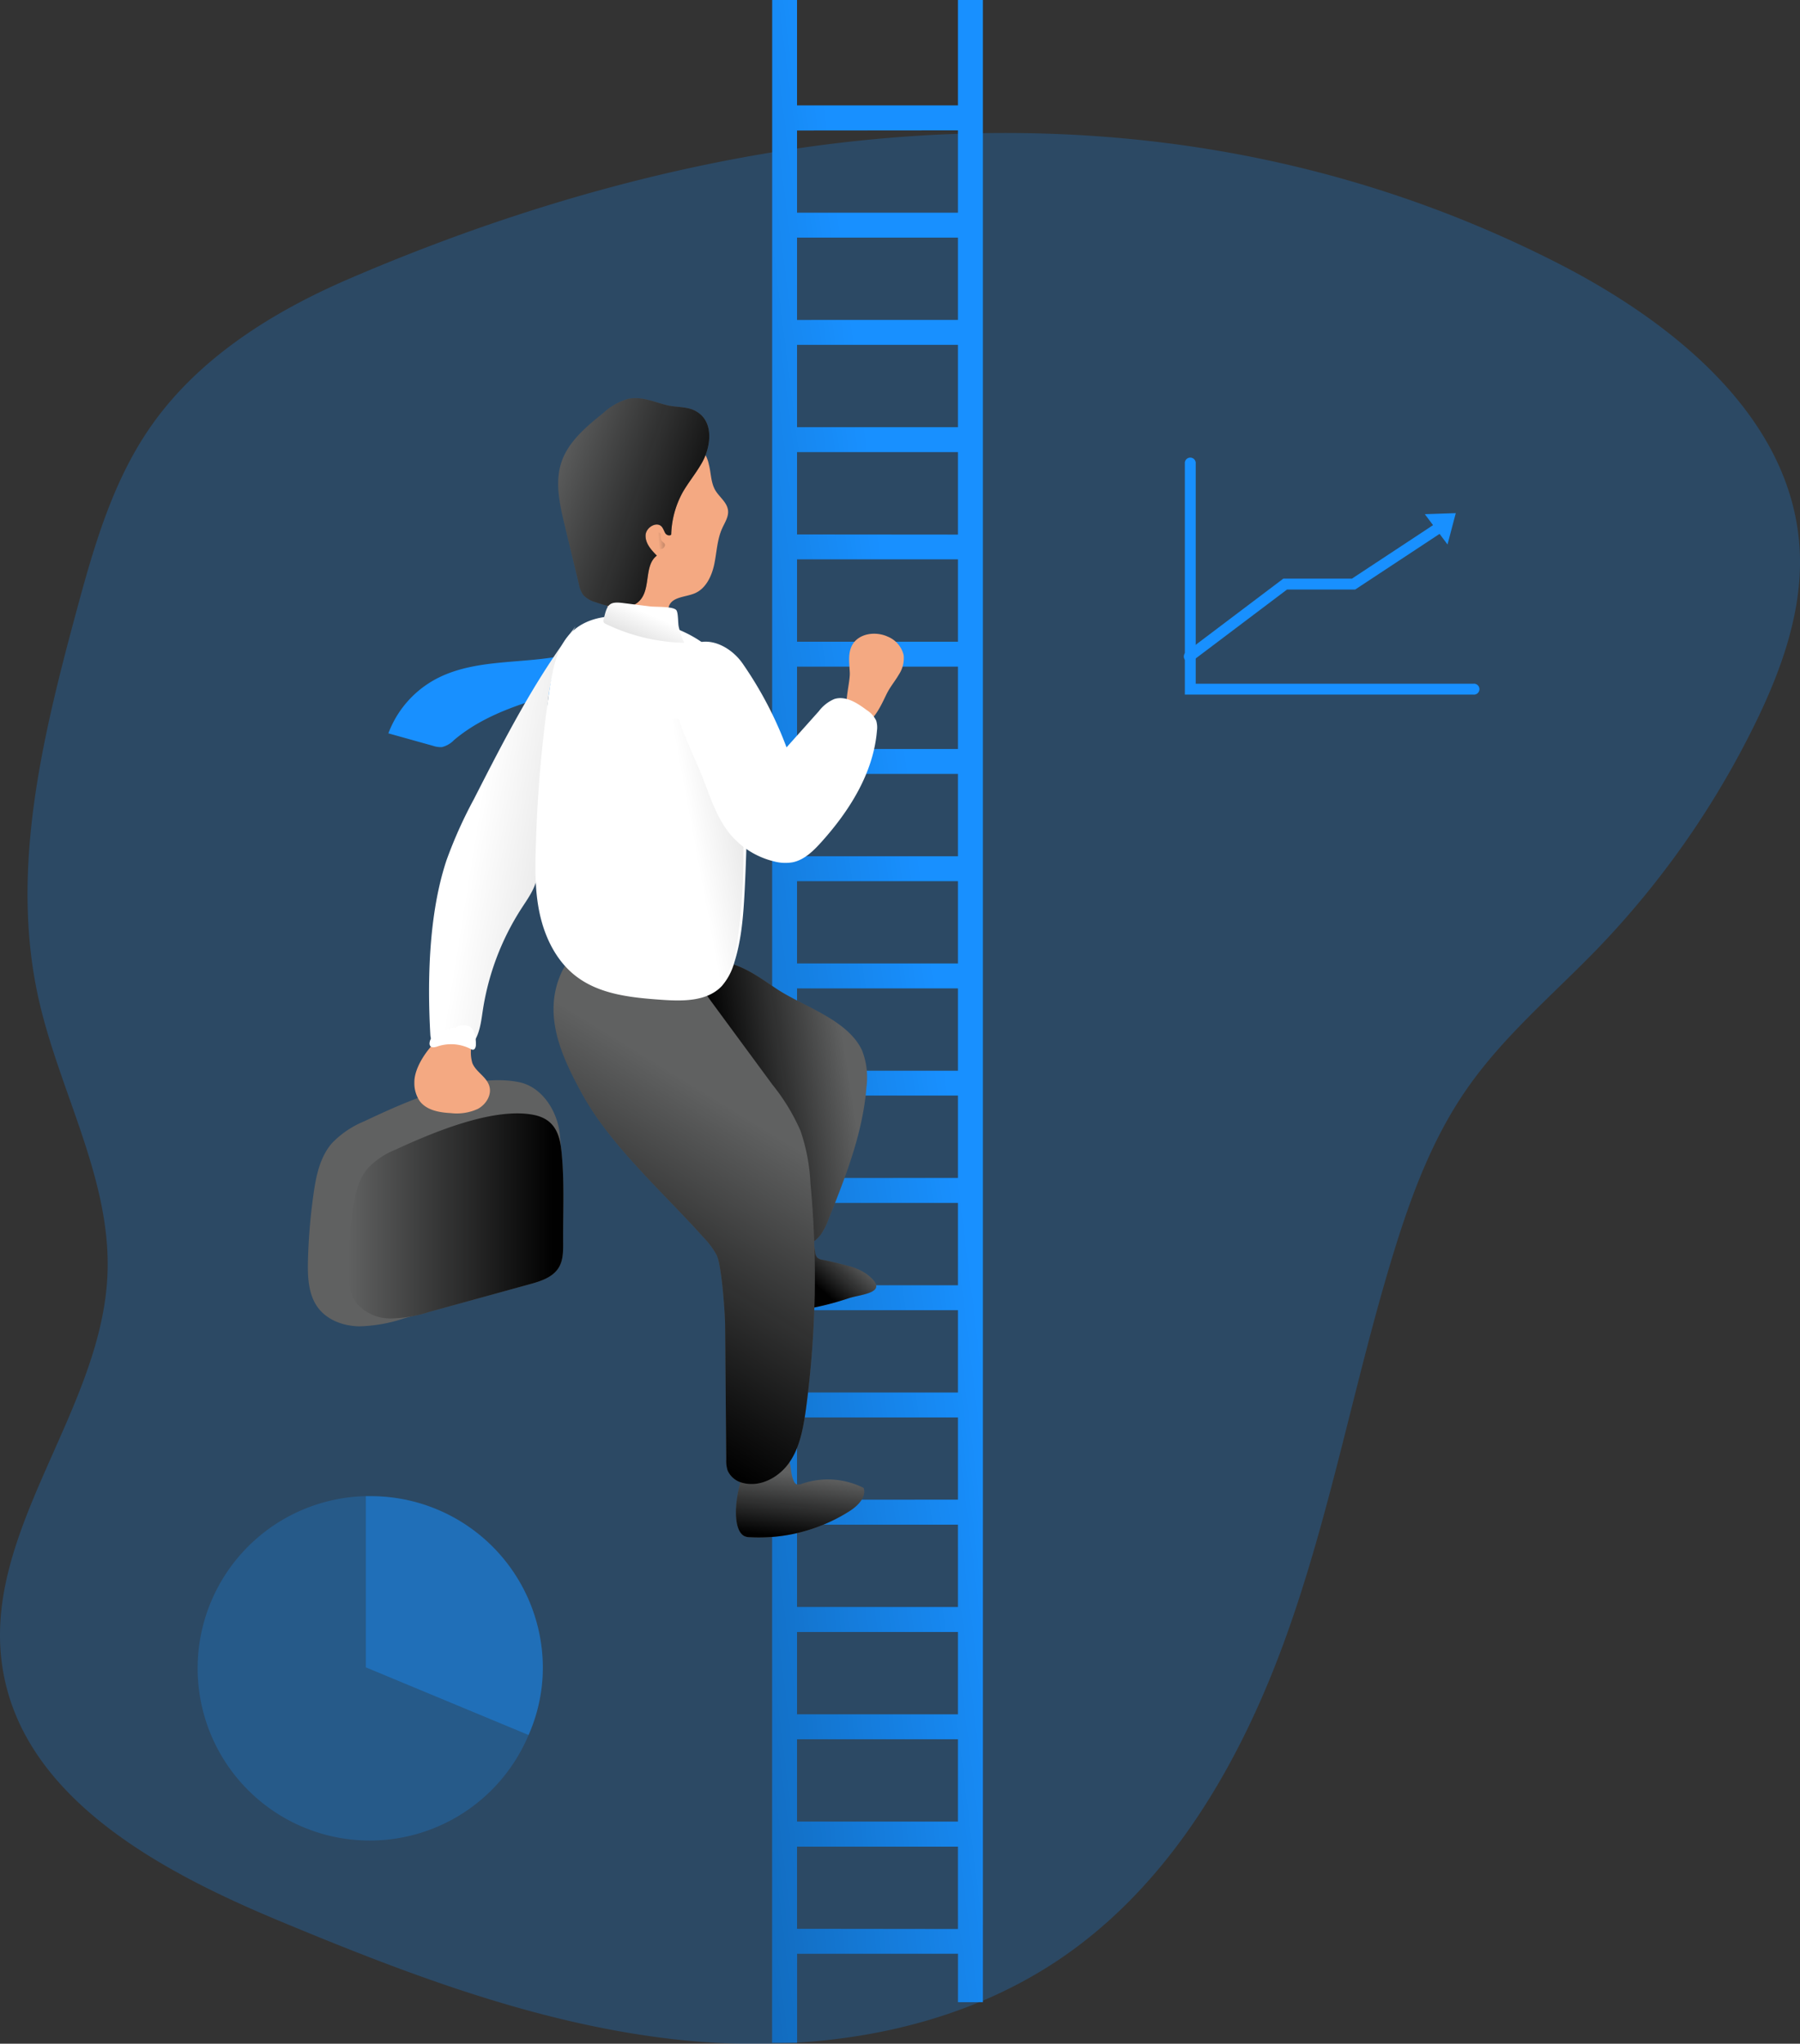 <svg id="Layer_1" data-name="Layer 1" xmlns="http://www.w3.org/2000/svg" xmlns:xlink="http://www.w3.org/1999/xlink" viewBox="0 0 378.75 429.9"><rect x="0" y="0" width="378.75" height="429.9" fill="#333333" stroke="none"/><defs><linearGradient id="linear-gradient" x1="176.41" y1="175.91" x2="374.66" y2="207.88" gradientUnits="userSpaceOnUse"><stop offset="0" stop-color="#010101" stop-opacity="0"/><stop offset="0.95" stop-color="#010101"/></linearGradient><linearGradient id="linear-gradient-2" x1="149.77" y1="256.32" x2="195.03" y2="256.32" xlink:href="#linear-gradient"/><linearGradient id="linear-gradient-3" x1="273.82" y1="211.37" x2="21.46" y2="242.86" xlink:href="#linear-gradient"/><linearGradient id="linear-gradient-4" x1="245.47" y1="310.73" x2="243.88" y2="324.82" xlink:href="#linear-gradient"/><linearGradient id="linear-gradient-5" x1="254.6" y1="262.91" x2="247.48" y2="270.94" xlink:href="#linear-gradient"/><linearGradient id="linear-gradient-6" x1="191.13" y1="99.78" x2="230.24" y2="113.31" xlink:href="#linear-gradient"/><linearGradient id="linear-gradient-7" x1="255.6" y1="229.35" x2="227.31" y2="233.78" xlink:href="#linear-gradient"/><linearGradient id="linear-gradient-8" x1="232.1" y1="234.62" x2="196.21" y2="293.24" xlink:href="#linear-gradient"/><linearGradient id="linear-gradient-9" x1="222.94" y1="180.24" x2="350.35" y2="156.63" xlink:href="#linear-gradient"/><linearGradient id="linear-gradient-10" x1="213.34" y1="129.83" x2="191.69" y2="180.99" xlink:href="#linear-gradient"/><linearGradient id="linear-gradient-11" x1="215.06" y1="114.36" x2="221.79" y2="113.75" xlink:href="#linear-gradient"/></defs><title>Career 2</title><path d="M150.17,59.11c-16.3,7-32,16.79-42.09,31.39-8,11.57-11.91,25.39-15.58,39-7.14,26.44-13.83,54.19-7.91,80.93,4.33,19.56,15.31,38,14.55,58-1.09,28.87-26.46,54.2-22.12,82.75,4.14,27.26,32.71,42.78,58.16,53.38,26.54,11.06,53.74,21.47,82.29,24.85s58.92-.89,82.62-17.16c22.94-15.75,37.56-41.16,47-67.34s14.39-53.74,22.52-80.35c3.75-12.28,8.26-24.5,15.59-35,7.65-11,18-19.69,27.33-29.31a186.67,186.67,0,0,0,33.18-47.24c5.74-11.67,10.32-24.41,9.46-37.39C453.33,88,428.24,68,403.59,55.55,322.4,14.49,232.05,23.9,150.17,59.11Z" transform="translate(-76.52 -0.55)" fill="#1890ff" opacity="0.24" style="isolation:isolate"/><path d="M169,143a21.53,21.53,0,0,0-10.76,11.81l9.38,2.62a5,5,0,0,0,1.9.27,5.33,5.33,0,0,0,2.55-1.49c6.85-5.79,15.84-8.2,24.47-10.64,10-2.84,10.75-10-.54-7.33C187.17,140.29,177.28,139,169,143Z" transform="translate(-76.52 -0.55)" fill="#1890ff"/><path d="M197.65,132.28c-8.57,11.19-15,23.82-21.42,36.38a94.5,94.5,0,0,0-5.77,12.88c-3.69,11.12-4.05,25-3.39,36.67.11,1.87,1.31,2.16,2.79,3.3,1.91,1.49,4.89.36,6.27-1.63s1.63-4.52,2-6.92a54.8,54.8,0,0,1,8.11-21.32c1.26-1.94,2.67-3.87,3.21-6.12.49-2,4.31-13.61,4.11-15.68-1.3-13.78-3.82-18.35.47-31.51" transform="translate(-76.52 -0.55)" fill="#fff"/><path d="M197.65,132.28c-8.57,11.19-15,23.82-21.42,36.38a94.5,94.5,0,0,0-5.77,12.88c-3.69,11.12-4.05,25-3.39,36.67.11,1.87,1.31,2.16,2.79,3.3,1.91,1.49,4.89.36,6.27-1.63s1.63-4.52,2-6.92a54.8,54.8,0,0,1,8.11-21.32c1.26-1.94,2.67-3.87,3.21-6.12.49-2,4.31-13.61,4.11-15.68-1.3-13.78-3.82-18.35.47-31.51" transform="translate(-76.52 -0.55)" fill="url(#linear-gradient)"/><path d="M153.15,236.42a19.8,19.8,0,0,0-6.81,4.63c-2.52,2.93-3.33,6.92-3.86,10.74a121.42,121.42,0,0,0-1.16,13.86c-.09,3.55.06,7.39,2.26,10.17,2,2.52,5.33,3.67,8.54,3.73a32.61,32.61,0,0,0,9.44-1.68l25-7c2.75-.77,5.75-1.72,7.26-4.14,1.16-1.86,1.19-4.18,1.17-6.36-.07-7.83.13-13.59-.7-21.37-.5-4.7-3.7-9.86-8.61-10.83C175.5,226.14,162,232.24,153.15,236.42Z" transform="translate(-76.52 -0.55)" fill="#606161"/><path d="M159.74,242.38a16.63,16.63,0,0,0-5.73,3.81c-2.12,2.41-2.8,5.7-3.25,8.85a99,99,0,0,0-1,11.41c-.08,2.92.05,6.08,1.91,8.37a9.37,9.37,0,0,0,7.18,3.07,28.19,28.19,0,0,0,8-1.38l21.06-5.8c2.31-.63,4.83-1.42,6.11-3.41,1-1.53,1-3.44,1-5.24-.06-6.44.32-13.17-.38-19.57-.42-3.87-1.77-6.65-5.91-7.44C180.12,233.41,167.2,238.94,159.74,242.38Z" transform="translate(-76.52 -0.55)" fill="#606161"/><path d="M159.74,242.38a16.63,16.63,0,0,0-5.73,3.81c-2.12,2.41-2.8,5.7-3.25,8.85a99,99,0,0,0-1,11.41c-.08,2.92.05,6.08,1.91,8.37a9.37,9.37,0,0,0,7.18,3.07,28.19,28.19,0,0,0,8-1.38l21.06-5.8c2.31-.63,4.83-1.42,6.11-3.41,1-1.53,1-3.44,1-5.24-.06-6.44.32-13.17-.38-19.57-.42-3.87-1.77-6.65-5.91-7.44C180.12,233.41,167.2,238.94,159.74,242.38Z" transform="translate(-76.52 -0.55)" fill="url(#linear-gradient-2)"/><path d="M278.09.55V22.72H244.23V.55H239V430.24h5.24V411.52h33.86v10.19h5.24V.55Zm0,27.42V45.29H244.23V28ZM244.23,361.16V343.84h33.86v17.32Zm33.86,5.24v17.32H244.23V366.4Zm-33.86-27.81V321.27h33.86v17.32Zm0-22.56V298.71h33.86V316Zm0-22.56V276.15h33.86v17.32Zm0-22.56V253.59h33.86v17.32Zm0-22.56V231h33.86v17.33Zm0-22.57V208.46h33.86v17.32Zm0-22.56V185.9h33.86v17.32Zm0-22.56V163.34h33.86v17.32Zm0-22.56V140.78h33.86V158.1Zm0-22.56V118.21h33.86v17.33Zm0-22.57V95.65h33.86V113Zm0-22.56V73.09h33.86V90.41Zm0-22.56V50.53h33.86V67.85Zm0,338.43V389h33.86v17.32Z" transform="translate(-76.52 -0.55)" fill="#1890ff"/><path d="M278.09.55V22.72H244.23V.55H239V430.24h5.24V411.52h33.86v10.19h5.24V.55Zm0,27.42V45.29H244.23V28ZM244.23,361.16V343.84h33.86v17.32Zm33.86,5.24v17.32H244.23V366.4Zm-33.86-27.81V321.27h33.86v17.32Zm0-22.56V298.71h33.86V316Zm0-22.56V276.15h33.86v17.32Zm0-22.56V253.59h33.86v17.32Zm0-22.56V231h33.86v17.33Zm0-22.57V208.46h33.86v17.32Zm0-22.56V185.9h33.86v17.32Zm0-22.56V163.34h33.86v17.32Zm0-22.56V140.78h33.86V158.1Zm0-22.56V118.21h33.86v17.33Zm0-22.57V95.65h33.86V113Zm0-22.56V73.09h33.86V90.41Zm0-22.56V50.53h33.86V67.85Zm0,338.43V389h33.86v17.32Z" transform="translate(-76.52 -0.55)" fill="url(#linear-gradient-3)"/><path d="M233.11,323.66a2.79,2.79,0,0,0,1.21.25,35.58,35.58,0,0,0,21-5.52c1.71-1.1,3.53-2.91,2.93-4.85a16.78,16.78,0,0,0-13-.87,1.63,1.63,0,0,1-1.12.11,1.22,1.22,0,0,1-.54-.6c-1.31-2.72.25-5.53-3.68-5.68a8.88,8.88,0,0,0-5.84,2.36C231.72,311.24,229.87,321.91,233.11,323.66Z" transform="translate(-76.52 -0.55)" fill="#606161"/><path d="M233.11,323.66a2.79,2.79,0,0,0,1.21.25,35.58,35.58,0,0,0,21-5.52c1.71-1.1,3.53-2.91,2.93-4.85a16.78,16.78,0,0,0-13-.87,1.63,1.63,0,0,1-1.12.11,1.22,1.22,0,0,1-.54-.6c-1.31-2.72.25-5.53-3.68-5.68a8.88,8.88,0,0,0-5.84,2.36C231.72,311.24,229.87,321.91,233.11,323.66Z" transform="translate(-76.52 -0.55)" fill="url(#linear-gradient-4)"/><path d="M240.2,276.63a2.35,2.35,0,0,1-2.15-.65,2.29,2.29,0,0,1-.22-1.49,52.66,52.66,0,0,1,1.66-9.57,2.9,2.9,0,0,1,.66-1.39,3,3,0,0,1,1.21-.62l6.25-2.1c.12,1.06.26,2.12.45,3.17a1.94,1.94,0,0,0,.43,1.1,2.08,2.08,0,0,0,1.14.47q2.72.54,5.39,1.3a11.74,11.74,0,0,1,3.83,1.68c5.29,4-1,4.21-3.71,5.09A60,60,0,0,1,240.2,276.63Z" transform="translate(-76.52 -0.55)" fill="#606161"/><path d="M240.2,276.63a2.35,2.35,0,0,1-2.15-.65,2.29,2.29,0,0,1-.22-1.49,52.66,52.66,0,0,1,1.66-9.57,2.9,2.9,0,0,1,.66-1.39,3,3,0,0,1,1.21-.62l6.25-2.1c.12,1.06.26,2.12.45,3.17a1.94,1.94,0,0,0,.43,1.1,2.08,2.08,0,0,0,1.14.47q2.72.54,5.39,1.3a11.74,11.74,0,0,1,3.83,1.68c5.29,4-1,4.21-3.71,5.09A60,60,0,0,1,240.2,276.63Z" transform="translate(-76.52 -0.55)" fill="url(#linear-gradient-5)"/><path d="M229.71,107.92c.15,1.34-.69,2.56-1.24,3.79-1.06,2.34-1.13,5-1.65,7.49s-1.74,5.14-4.1,6.15c-1.93.82-4.7.71-5.43,2.68-.46,1.27.31,2.74-.17,4-.59,1.57-2.66,1.88-4.34,1.77-2.34-.15-4.82-.72-6.46-2.39a11.14,11.14,0,0,1-2.41-4.86,75.4,75.4,0,0,1-3-20.13c-.05-3.29.17-6.75,1.92-9.55,3.79-6.06,12.74-6.36,18.72-3.69a6.9,6.9,0,0,1,4.12,5.06c.46,1.71.4,3.52,1.2,5.14S229.49,106.07,229.71,107.92Z" transform="translate(-76.52 -0.55)" fill="#f4a982"/><path d="M224.16,98c-1.2,2.09-2.76,4-3.93,6a19.6,19.6,0,0,0-2.48,9c-.33.35-1,.11-1.24-.29s-.39-.9-.68-1.28c-1-1.34-3.41,0-3.47,1.72s1.19,3.08,2.37,4.28c-2.67,2-1.29,6.62-3.4,9.22s-6.29,1.73-9.48.58a5.55,5.55,0,0,1-2.61-1.52,5.67,5.67,0,0,1-.91-2.26l-3-12.47c-1.05-4.36-2.09-9-.66-13.25s5.2-7.43,8.77-10.28a13,13,0,0,1,5.27-3c2.83-.6,5.49.69,8.18,1.34,1.7.41,3.8.29,5.41.94C226.94,88.65,226.22,94.44,224.16,98Z" transform="translate(-76.52 -0.55)" fill="#606161"/><path d="M224.16,98c-1.2,2.09-2.76,4-3.93,6a19.6,19.6,0,0,0-2.48,9c-.33.35-1,.11-1.24-.29s-.39-.9-.68-1.28c-1-1.34-3.41,0-3.47,1.72s1.19,3.08,2.37,4.28c-2.67,2-1.29,6.62-3.4,9.22s-6.29,1.73-9.48.58a5.55,5.55,0,0,1-2.61-1.52,5.67,5.67,0,0,1-.91-2.26l-3-12.47c-1.05-4.36-2.09-9-.66-13.25s5.2-7.43,8.77-10.28a13,13,0,0,1,5.27-3c2.83-.6,5.49.69,8.18,1.34,1.7.41,3.8.29,5.41.94C226.94,88.65,226.22,94.44,224.16,98Z" transform="translate(-76.52 -0.55)" fill="url(#linear-gradient-6)"/><path d="M255.33,142c-.1-2-.43-4.07.52-5.78,1.38-2.46,4.92-2.93,7.47-1.75a5.62,5.62,0,0,1,3.34,3.88,6.23,6.23,0,0,1-1,4.09c-.72,1.24-1.64,2.36-2.33,3.61-1.18,2.15-3.57,8.85-7.34,6.27C253.29,150.48,255.46,144.62,255.33,142Z" transform="translate(-76.52 -0.55)" fill="#f4a982"/><path d="M257.92,221.53a15.65,15.65,0,0,1,.91,7.78c-.77,9.64-4.4,18.79-8,27.78a13.58,13.58,0,0,1-1.66,3.24c-2.54,3.25-7.33,3.36-11.45,3.17l-.29-18.36a14.1,14.1,0,0,0-.91-5.78,10.57,10.57,0,0,0-4.41-4.4c-4.22-2.48-9.25-3.42-13.28-6.2-5.07-3.5-7.69-10-7.1-16.07.86-8.8,6.56-10.55,14.65-10.1,5.6.31,9,2.92,13.49,5.93C245.51,212.29,254.91,215,257.92,221.53Z" transform="translate(-76.52 -0.55)" fill="#606161"/><path d="M257.92,221.53a15.65,15.65,0,0,1,.91,7.78c-.77,9.64-4.4,18.79-8,27.78a13.58,13.58,0,0,1-1.66,3.24c-2.54,3.25-7.33,3.36-11.45,3.17l-.29-18.36a14.1,14.1,0,0,0-.91-5.78,10.57,10.57,0,0,0-4.41-4.4c-4.22-2.48-9.25-3.42-13.28-6.2-5.07-3.5-7.69-10-7.1-16.07.86-8.8,6.56-10.55,14.65-10.1,5.6.31,9,2.92,13.49,5.93C245.51,212.29,254.91,215,257.92,221.53Z" transform="translate(-76.52 -0.55)" fill="url(#linear-gradient-7)"/><path d="M198.93,230.52c6,11,17.23,20.94,25.61,30.31a16.74,16.74,0,0,1,2.79,3.77c1.07,2.22,1.75,12.34,1.77,14.81l.23,28.12a6.63,6.63,0,0,0,.29,2.35,4.62,4.62,0,0,0,3.17,2.6c3.68,1,7.66-1.16,9.83-4.31s2.88-7,3.43-10.82a209.18,209.18,0,0,0,1-47.91,39.59,39.59,0,0,0-2.08-11,42.44,42.44,0,0,0-5.9-9.71l-13.41-18.22a36.49,36.49,0,0,0-7.06-7.86c-5.71-4.3-19.89-5.76-23.71,2C190.45,213.7,194.64,222.68,198.93,230.52Z" transform="translate(-76.52 -0.55)" fill="#606161"/><path d="M198.93,230.52c6,11,17.23,20.94,25.61,30.31a16.74,16.74,0,0,1,2.79,3.77c1.07,2.22,1.75,12.34,1.77,14.81l.23,28.12a6.63,6.63,0,0,0,.29,2.35,4.62,4.62,0,0,0,3.17,2.6c3.68,1,7.66-1.16,9.83-4.31s2.88-7,3.43-10.82a209.18,209.18,0,0,0,1-47.91,39.59,39.59,0,0,0-2.08-11,42.44,42.44,0,0,0-5.9-9.71l-13.41-18.22a36.49,36.49,0,0,0-7.06-7.86c-5.71-4.3-19.89-5.76-23.71,2C190.45,213.7,194.64,222.68,198.93,230.52Z" transform="translate(-76.52 -0.55)" fill="url(#linear-gradient-8)"/><path d="M163.71,228.31a6.68,6.68,0,0,0,1.11,3.83c1.43,1.94,4.11,2.43,6.53,2.55a10.61,10.61,0,0,0,5.75-.9c1.72-.95,3-3,2.34-4.91s-2.77-2.86-3.52-4.69a7.79,7.79,0,0,1-.2-3.6C176.65,210.3,163.54,221.49,163.71,228.31Z" transform="translate(-76.52 -0.55)" fill="#f4a982"/><path d="M211.69,130.72c-5.14-1.06-11.1-.88-14.87,2.78-2.91,2.83-3.85,7.09-4.51,11.1a268.69,268.69,0,0,0-3,32.79c-.2,5.18-.32,10.41.8,15.47s3.58,10,7.71,13.11c5,3.8,11.66,4.45,17.94,4.89,4.44.31,9.51.36,12.6-2.85A12.63,12.63,0,0,0,231,203.1c1.58-4.91,1.94-10.12,2.21-15.26q.6-11.9.56-23.82c0-7.26-.31-15-3.63-21.61C226.6,135.35,219.16,132.26,211.69,130.72Z" transform="translate(-76.52 -0.55)" fill="#fff"/><path d="M217.53,180.88a56.74,56.74,0,0,1-.4,12.76c-.44,3-1.11,6-.69,8.93s2.24,6,5.14,6.75,6.17-1.1,7.84-3.7,2.13-5.78,2.49-8.86a126.42,126.42,0,0,0,.73-25.35,28.37,28.37,0,0,0-1.62-8.08c-1.43-3.59-10.72-15.66-15.38-10.16-2.25,2.66-.66,9.7-.25,12.81C216.05,171,217.12,175.88,217.53,180.88Z" transform="translate(-76.52 -0.55)" fill="url(#linear-gradient-9)"/><path d="M220.13,137.94a10.17,10.17,0,0,0-2,6.54c0,6.74,3.54,12.9,6.05,19.16,1.65,4.11,2.93,8.48,5.67,12a17.33,17.33,0,0,0,9.48,6.09,9.21,9.21,0,0,0,4,.2c2.4-.5,4.28-2.33,5.93-4.15,6-6.64,11.06-14.65,11.79-23.57a4.94,4.94,0,0,0-.16-2.06,5.34,5.34,0,0,0-2-2.23c-2-1.5-4.43-3.08-6.81-2.33a8,8,0,0,0-3.26,2.56l-6.8,7.61a80,80,0,0,0-9.14-17.49C230.11,136.13,224,133.26,220.13,137.94Z" transform="translate(-76.52 -0.55)" fill="#fff"/><path d="M203.56,130.74a1,1,0,0,0,0,.71,1.1,1.1,0,0,0,.48.37,40,40,0,0,0,16.44,3.94,18.39,18.39,0,0,1-1.15-3.4c-.17-.74-.07-3-.53-3.5-.72-.78-4.32-.61-5.47-.75l-5.56-.69C204.69,127,204.28,127.66,203.56,130.74Z" transform="translate(-76.52 -0.55)" fill="#fff"/><path d="M203.56,130.74a1,1,0,0,0,0,.71,1.1,1.1,0,0,0,.48.37,40,40,0,0,0,16.44,3.94,18.39,18.39,0,0,1-1.15-3.4c-.17-.74-.07-3-.53-3.5-.72-.78-4.32-.61-5.47-.75l-5.56-.69C204.69,127,204.28,127.66,203.56,130.74Z" transform="translate(-76.52 -0.55)" fill="url(#linear-gradient-10)"/><path d="M215.52,113a.51.51,0,0,0-.1-.3.45.45,0,0,0-.28-.12.75.75,0,0,0-.7.44,1.86,1.86,0,0,0-.15.87,2.48,2.48,0,0,0,.06.61,3.5,3.5,0,0,0,.59,1.11.9.9,0,0,0,.52.44c.58.11,1.25-.71.85-1.2-.21-.25-.51-.39-.66-.69A3.48,3.48,0,0,1,215.52,113Z" transform="translate(-76.52 -0.55)" fill="url(#linear-gradient-11)"/><path d="M190.74,351.28a35.2,35.2,0,0,1-3,14.23,36.23,36.23,0,1,1-34.24-50.25h.9A36.17,36.17,0,0,1,190.74,351.28Z" transform="translate(-76.52 -0.55)" fill="#1890ff" opacity="0.24" style="isolation:isolate"/><path d="M190.74,351.28a35.2,35.2,0,0,1-3,14.23l-34.24-14.23v-36h.9A36.17,36.17,0,0,1,190.74,351.28Z" transform="translate(-76.52 -0.55)" fill="#1890ff" opacity="0.4" style="isolation:isolate"/><path d="M386.56,146.66H325.83V97.85a1.15,1.15,0,0,1,2.29,0v46.52h58.44a1.15,1.15,0,1,1,0,2.29Z" transform="translate(-76.52 -0.55)" fill="#1890ff"/><path d="M326.76,139.79a1.14,1.14,0,0,1-.91-.45,1.16,1.16,0,0,1,.22-1.61l20.49-15.47H361L379.6,110a1.14,1.14,0,0,1,1.26,1.91l-19.19,12.65H347.33l-19.88,15A1.12,1.12,0,0,1,326.76,139.79Z" transform="translate(-76.52 -0.55)" fill="#1890ff"/><polygon points="299.81 108.16 306.32 107.94 304.58 114.53 299.81 108.16" fill="#1890ff"/><path d="M168.05,218.17A2.32,2.32,0,0,0,166.9,220a.92.92,0,0,0,.16.59c.32.4.94.26,1.42.11a9,9,0,0,1,7,.46,1,1,0,0,0,.54.2c.45,0,.63-.6.64-1.06a8.77,8.77,0,0,0-.18-1.91,2.88,2.88,0,0,0-1.12-1.92,3.48,3.48,0,0,0-2.95.14A22.4,22.4,0,0,0,168.05,218.17Z" transform="translate(-76.52 -0.55)" fill="#fff"/></svg>